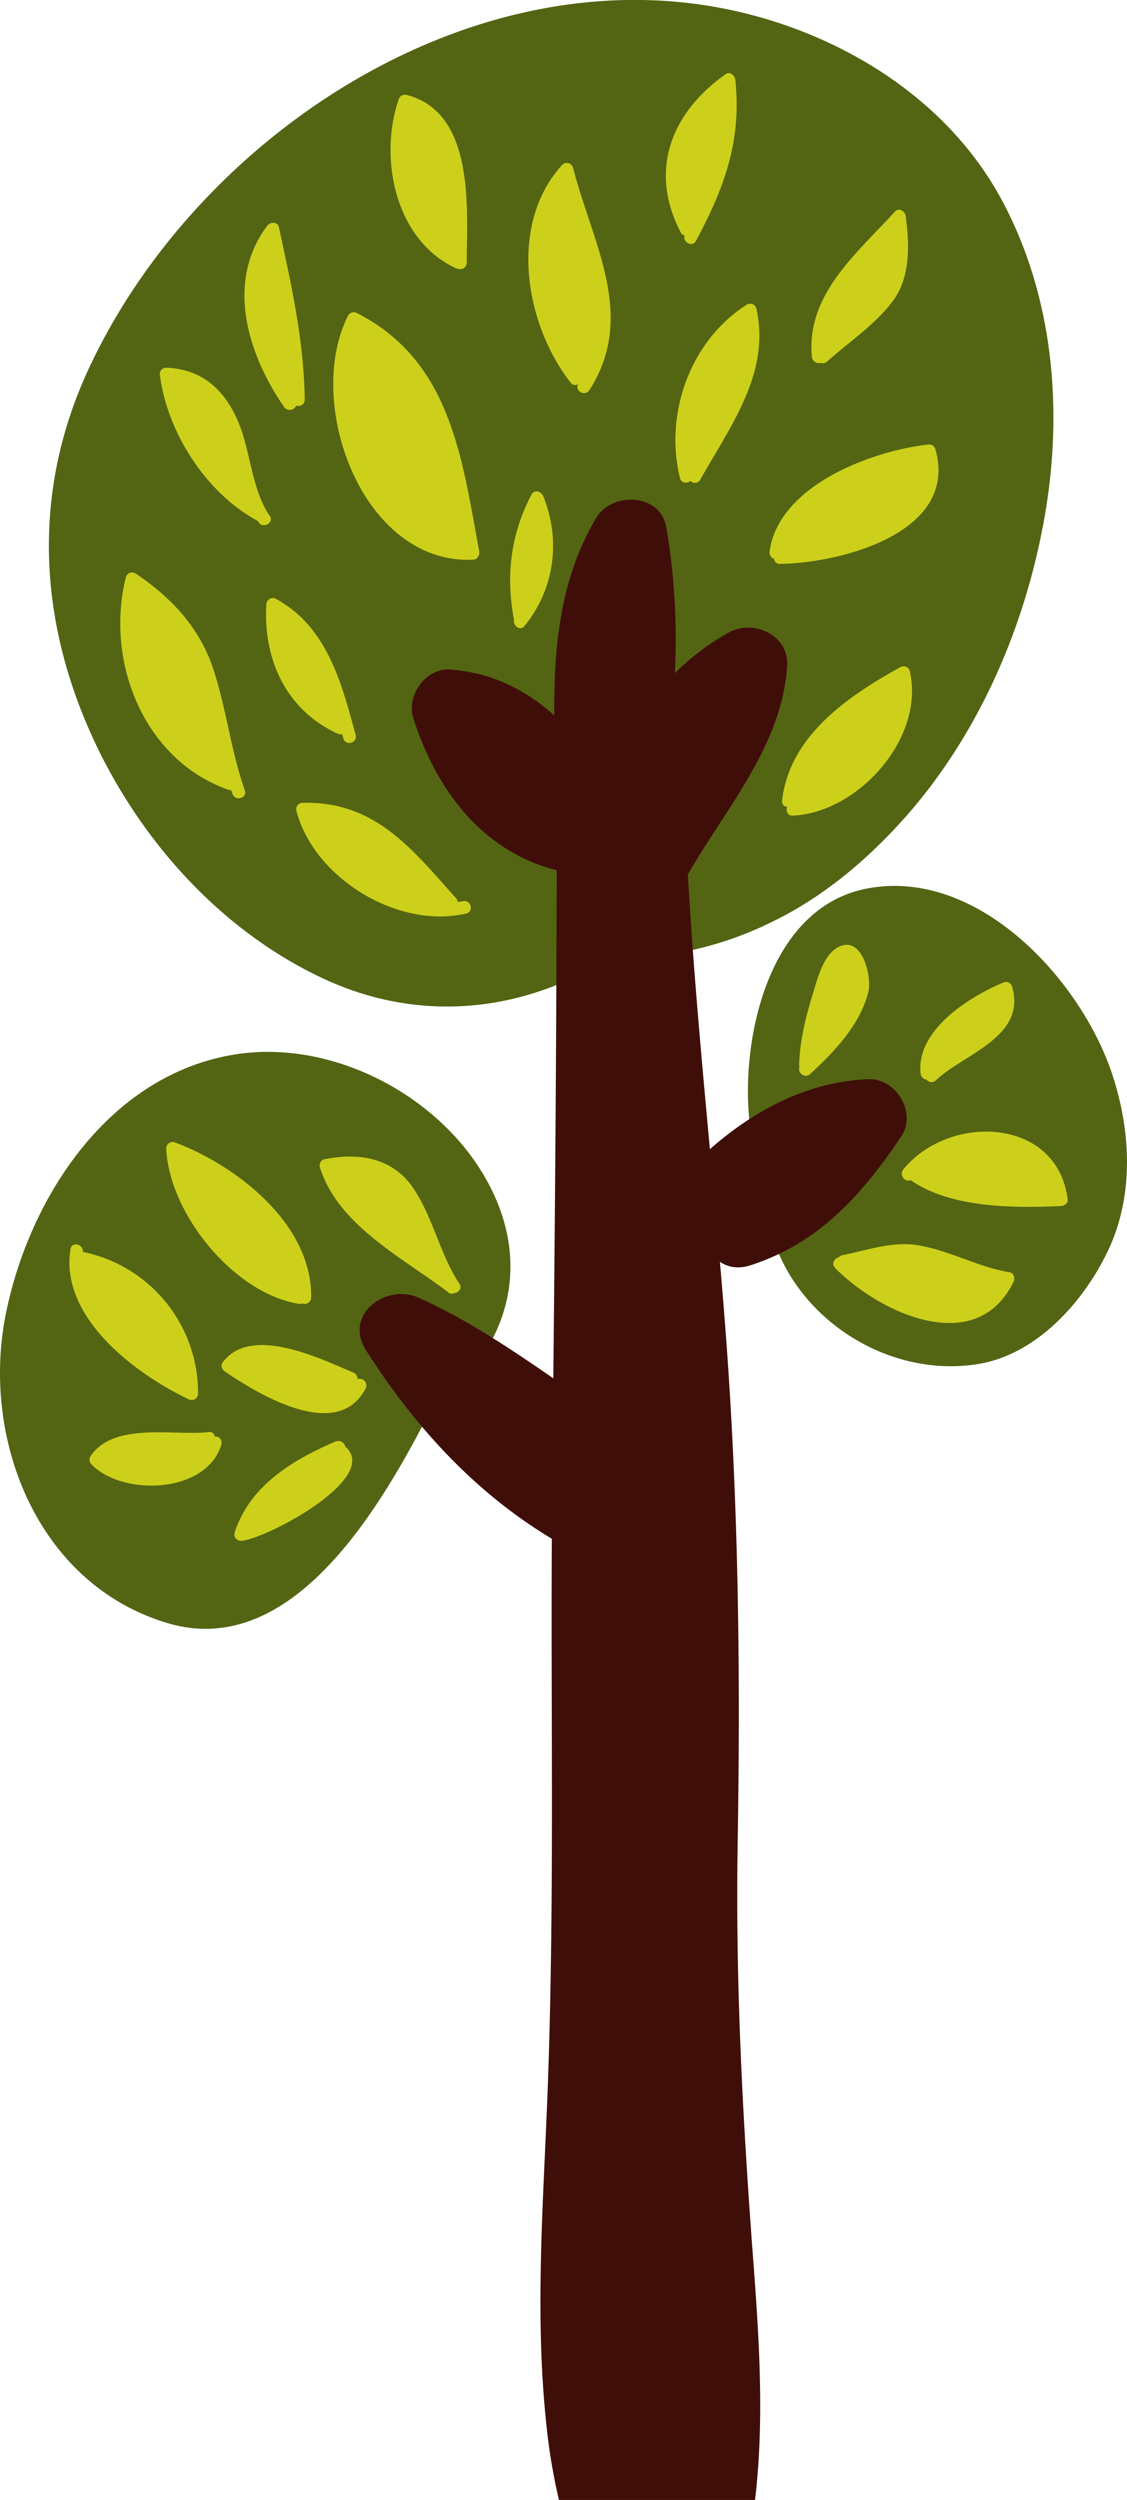 <svg xmlns="http://www.w3.org/2000/svg" width="487.28" height="1080" viewBox="0 0 487.28 1080"><g id="Layer_2" data-name="Layer 2"><g id="Hike24_52944577"><g id="Hike24_52944577-2" data-name="Hike24_52944577"><path d="M374.64 383.89c-41.49 8.14-53.7 62.19-50.88 97.54a110 110 0 0 0 7.34 31.67c-.77 46.83 46.3 83.55 91.81 76.17 25.5-4.13 46-27.24 56.41-49.52 10.93-23.45 9.65-50.56 1.9-74.68C467.84 423.47 422.7 374.46 374.64 383.89z" fill="#536513"/><path d="M101.86 455.48C47.52 464 12.94 516.6 2.6 567.18c-11.07 54.05 13.35 117.3 70 134.06 54.44 16.11 93-51.78 114.09-93.08 32.27-23.71 44.66-60.89 23.59-98.56C189.79 473 143.61 448.94 101.86 455.48z" fill="#536513"/><path d="M309.24 3C198.27-16.58 83.56 61.51 38.13 159.79c-22.86 49.44-22.05 101.65-1.22 151.63C56.65 358.77 93.36 401.3 140.33 423c42.92 19.78 88.78 13.94 126.71-11.49 11.29 5 22.2 1.13 34.4-1.57a151.1 151.1.0 0 0 32.65-11.84c21-10.16 39.42-25.44 55.1-42.6 33.27-36.39 54-84 62.47-132.26 8.1-46 3.85-95.28-18.53-136.85C408.5 40.6 359.35 11.89 309.24 3z" fill="#536513"/><path d="M375.34 466.2c-26.09 1.12-49.16 13.33-68.4 30.24-3.66-39.51-7.25-79-9.54-118.64 16.51-28.81 41-56.22 42.93-90.36.75-13.05-14.51-20-25-14.32a106.54 106.54.0 0 0-23.54 17.68 289 289 0 0 0-3.7-63.06c-2.57-14.76-23.49-15.38-30.31-4-15.63 26.18-18.31 55.6-18.16 85.3-12.09-10.8-26.39-18.38-44.93-19.8-10.55-.81-19.13 11.24-16 21 10 31.13 29.78 57.48 62 65.74-.1 73.15-.71 146.3-1.46 219.45-18.69-12.87-37.56-25.55-58.32-34.85-14-6.26-32.46 7.34-22.69 22.69 20.81 32.69 47 61.46 80.37 81.48-.45 80 1.2 160.43-1.89 240.34-1.83 47.38-5.51 94.59-.51 141.92a257.38 257.38.0 0 0 5.48 33h84.78c4-33.39 1.91-67.85-.58-101-4.64-61.46-7.94-121.23-6.92-183 1.23-74.2.37-148-5.31-222q-1.11-14.46-2.37-28.9c3.4 2.32 7.86 3.22 13.11 1.53 29.62-9.49 48.27-30.44 65.21-55.54C396.62 480.86 387.46 465.69 375.34 466.2z" fill="#400e08"/><path d="M154.34 135.26a2.78 2.78.0 0 0-3.78 1c-19.2 37.36 5.94 107.78 54 105.52a2.62 2.62.0 0 0 2.19-1.29s0-.07.06-.11a2.76 2.76.0 0 0 .41-1.44s0-.06.0-.09a2.71 2.71.0 0 0 0-.57C199.68 197.79 194.93 155.9 154.34 135.26z" fill="#cdd01a"/><path d="M243.13 71.19c-23.44 25.53-16.29 68.79 3.69 94.21a2.17 2.17.0 0 0 3.22.41c-1.8 3 2.91 5.68 4.8 2.72 20.59-32.17 1.3-63.36-7.09-96.12A2.79 2.79.0 0 0 243.13 71.19z" fill="#cdd01a"/><path d="M322.94 131.57c-24.49 15.59-35.81 47.12-28.92 75 .58 2.32 3.14 2.39 4.52 1.16a2.62 2.62.0 0 0 4.22-.5c12.91-23 30.58-46.18 24.24-74A2.78 2.78.0 0 0 322.94 131.57z" fill="#cdd01a"/><path d="M313.73 32.06c-23.68 16.74-33.29 41.69-19.43 68.28a2.39 2.39.0 0 0 1.71 1.34c-1 2.95 3.31 5.34 4.92 2.35 12.28-22.92 19.78-43.2 17-69.59C317.68 32.57 315.62 30.72 313.73 32.06z" fill="#cdd01a"/><path d="M401.74 192c-24.65 2.63-65.08 17.67-69 46.26a3 3 0 0 0 1.93 3.19 2.48 2.48.0 0 0 2.58 2.16c26.43-.42 77.46-13.48 67.17-49.58A2.76 2.76.0 0 0 401.74 192z" fill="#cdd01a"/><path d="M389.28 288.22c-22.7 12.55-48 29.75-51.12 57.68a2.22 2.22.0 0 0 2.21 2.6c-.7 1.66.08 3.95 2.39 3.85 28.48-1.29 57.31-33.76 50.58-62.48A2.79 2.79.0 0 0 389.28 288.22z" fill="#cdd01a"/><path d="M386.89 91.46c-16.44 18.1-38.44 35.76-35.83 62.77a3 3 0 0 0 3.87 2.51 2.62 2.62.0 0 0 2.69-.55c9.41-8.46 20.28-15.56 28.06-25.66 8.1-10.5 7.56-24.71 5.92-37.12C391.32 91.25 388.7 89.46 386.89 91.46z" fill="#cdd01a"/><path d="M175.79 41a2.81 2.81.0 0 0-3.4 1.93c-8.81 25.54-1.43 61.34 25.24 73.16.08.0.16.0.24.0a2.87 2.87.0 0 0 .77.17 1.18 1.18.0 0 0 .2.0 2.63 2.63.0 0 0 2.84-2.19 2.31 2.31.0 0 0 .11-1.32C202 89.19 205.08 48.54 175.79 41z" fill="#cdd01a"/><path d="M229.8 213.65c-9 17.19-11.09 34.73-7.65 53.74a2.68 2.68.0 0 0 .13.34c-.57 2.52 2.56 5.1 4.49 2.72 13-16 15.83-37.06 8.09-56.14C234 212.28 231 211.31 229.8 213.65z" fill="#cdd01a"/><path d="M102.68 181.48c-6-13.57-15.61-22-30.83-22.64a2.76 2.76.0 0 0-2.76 2.77c3 24.85 19.8 51.1 41.91 63.2a2.35 2.35.0 0 0 .43.13c.14.23.26.49.42.72 2 2.93 6.79.16 4.77-2.79C108.5 210.94 108.48 194.57 102.68 181.48z" fill="#cdd01a"/><path d="M92.16 288.88c-5.89-17.83-18.28-30.95-33.66-41.2a2.78 2.78.0 0 0-4.06 1.65c-9.08 36.28 7.57 78.93 44.33 91.86a2.68 2.68.0 0 0 1.22.14c.18.54.33 1.08.53 1.61 1.16 3.35 6.51 1.91 5.33-1.46C99.82 324.3 97.87 306.12 92.16 288.88z" fill="#cdd01a"/><path d="M119.32 258.73a2.8 2.8.0 0 0-4.16 2.39c-1.41 23.77 8.58 45.66 30.86 55.83a2.76 2.76.0 0 0 1.9.15l.51 1.89c.93 3.44 6.27 2 5.34-1.47C147.64 294.87 141.43 270.8 119.32 258.73z" fill="#cdd01a"/><path d="M200.13 389.3c-.72.17-1.46.25-2.19.38a2.69 2.69.0 0 0-.65-1.51c-19.25-21.51-35.09-42.1-66.46-41.35a2.79 2.79.0 0 0-2.67 3.5c7.69 29.16 44 51.23 73.43 44.31C205.06 393.82 203.6 388.49 200.13 389.3z" fill="#cdd01a"/><path d="M115.54 97.55c-18.19 24.14-8.45 55.64 7.37 78.35a3 3 0 0 0 5.18-.72 2.68 2.68.0 0 0 3.66-2.52c-.32-25.44-5.8-49.7-11.16-74.45C120 95.62 116.84 95.81 115.54 97.55z" fill="#cdd01a"/><path d="M178.87 513.56c-9-13.5-23.65-15.72-38.63-12.76a2.78 2.78.0 0 0-1.94 3.4c7.77 25.22 36.06 39.22 55.64 54.18a2.12 2.12.0 0 0 2.47.22c1.86-.16 3.55-2 2.24-4C190.19 541.84 187.37 526.31 178.87 513.56z" fill="#cdd01a"/><path d="M75.36 493.43a2.78 2.78.0 0 0-3.5 2.67c1.23 28.07 29.07 62.55 57.32 67.16a2.77 2.77.0 0 0 1.48-.17 2.79 2.79.0 0 0 3.86-2.49C135.09 528.94 102.34 503.44 75.36 493.43z" fill="#cdd01a"/><path d="M35.82 540.84c.3-3.32-4.77-4.68-5.33-1.25-4.81 29.31 27.86 53.86 51 64.86a2.79 2.79.0 0 0 4.15-2.39A62.19 62.19.0 0 0 35.82 540.84z" fill="#cdd01a"/><path d="M154.56 595.83a2.93 2.93.0 0 0-1.8-2.88c-14.33-6-44.38-20.9-56.56-4.26-.94 1.28-.16 3 1 3.78 14.54 9.91 48.86 30.7 60.9 7.3A2.85 2.85.0 0 0 154.56 595.83z" fill="#cdd01a"/><path d="M149.28 624.94a3.08 3.08.0 0 0-4.17-2.22c-18.64 8-37.14 19.09-43.67 39.43a2.79 2.79.0 0 0 2.67 3.5c10.53-.52 60.71-27 45.26-40.66C149.34 625 149.31 625 149.28 624.94z" fill="#cdd01a"/><path d="M92.84 620.59a2.17 2.17.0 0 0-2.55-1.94c-15.1 1.77-41.31-4.59-51.23 10.59a2.77 2.77.0 0 0 .44 3.34c13.59 14 49.93 12.72 56.22-8.59A2.67 2.67.0 0 0 92.84 620.59z" fill="#cdd01a"/><path d="M364.17 408.44c-7.83 2.27-10.7 14.28-12.75 21-3 9.72-5.68 20.52-5.89 30.75a2.84 2.84.0 0 0 .15.8c-1 2.34 2.27 5.11 4.57 3 10.52-9.61 21.94-21.6 25.27-35.88C376.85 422.31 373.29 405.79 364.17 408.44z" fill="#cdd01a"/><path d="M434.18 424.32c-14.79 6-38.34 20.77-36.12 39.53a2.91 2.91.0 0 0 2.51 2.54 2.7 2.7.0 0 0 4.05.33c12.19-11.55 39.22-18.65 33-40.47A2.77 2.77.0 0 0 434.18 424.32z" fill="#cdd01a"/><path d="M436.57 549.64c-13.87-2.29-26.14-9.52-40-11.74-10.77-1.73-22 2.29-32.4 4.37a2.36 2.36.0 0 0-1.45.89c-1.92.36-3.41 2.84-1.61 4.65 19.3 19.48 61 39 77.13 5.89C438.93 552.25 438.46 550 436.57 549.64z" fill="#cdd01a"/><path d="M390.57 505.2c-2 2.43.86 5.77 3.1 4.58C411 522 438.92 521.94 458.88 521c1.36-.07 2.95-1.22 2.76-2.77C457.23 482.51 410.38 480.88 390.57 505.2z" fill="#cdd01a"/></g></g></g></svg>